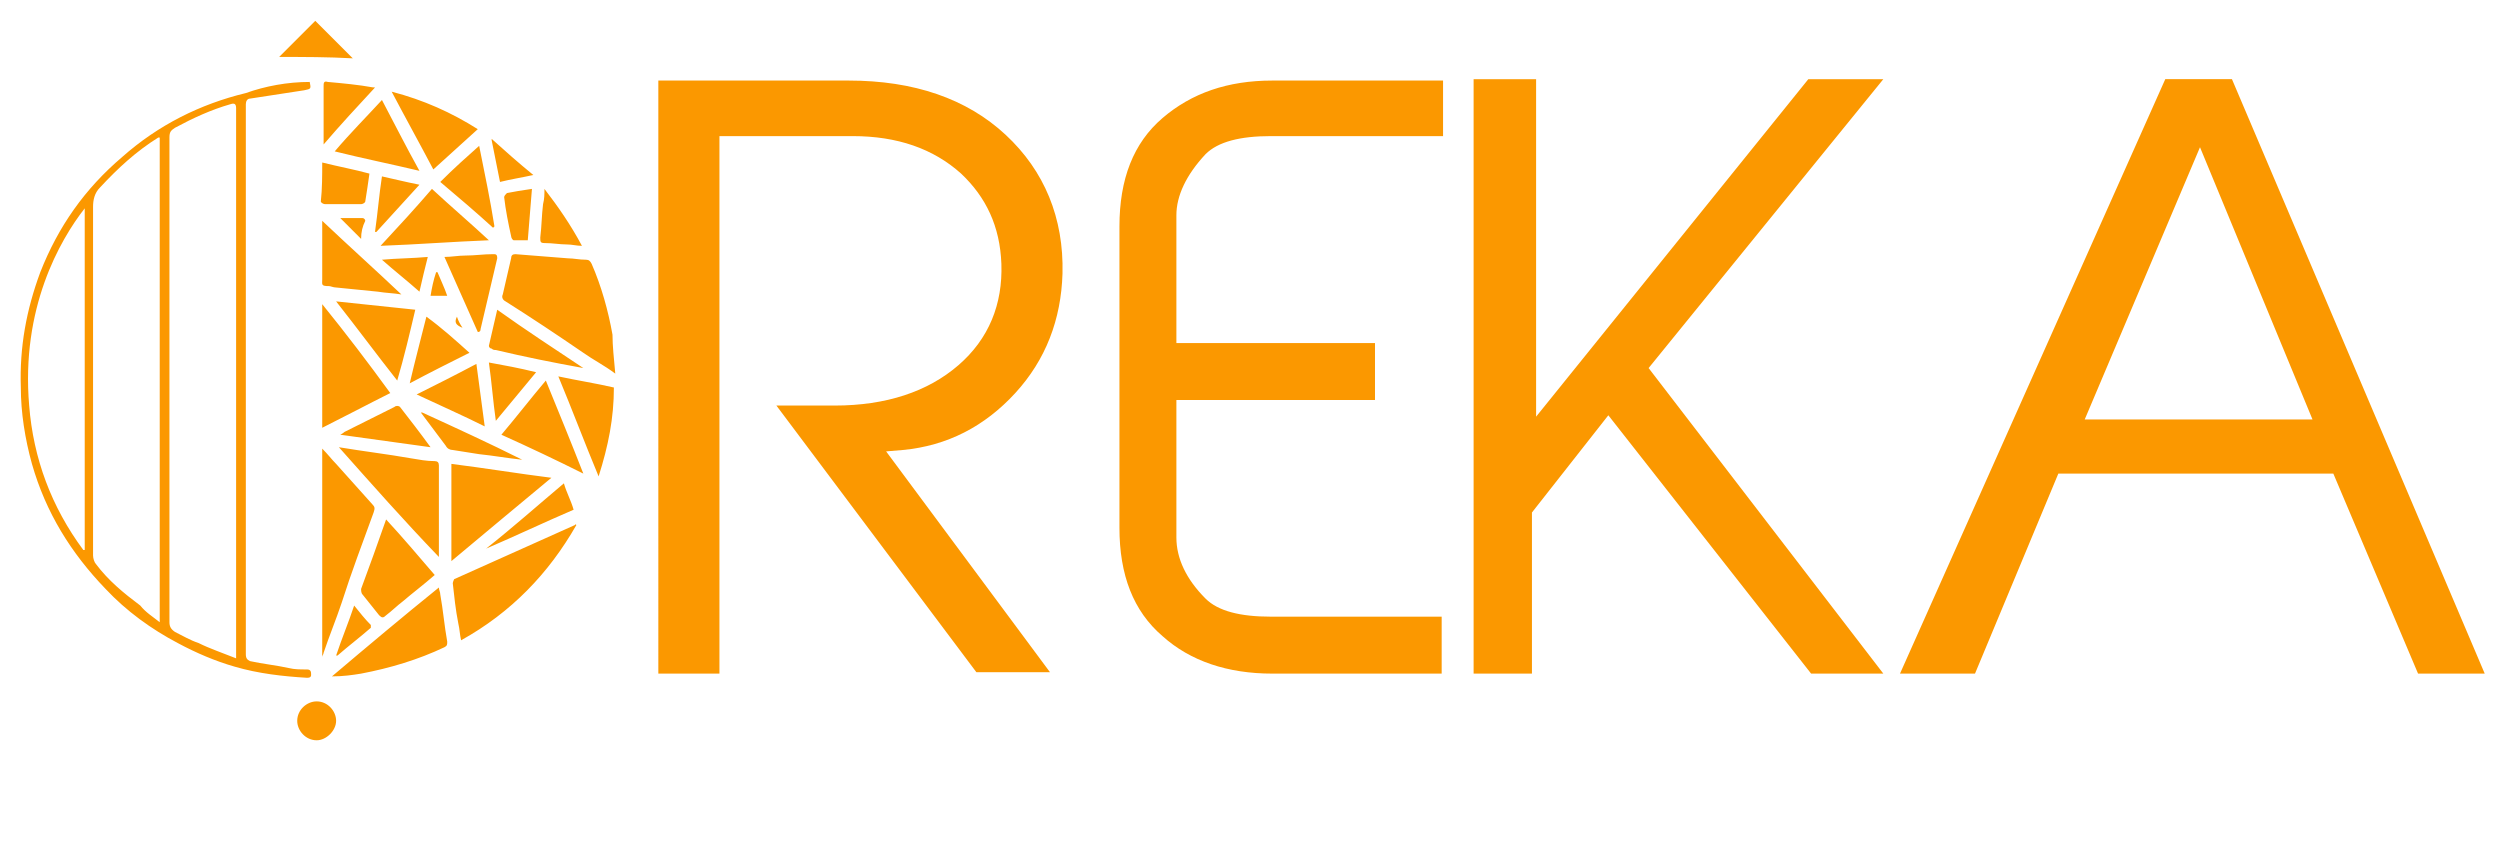 <svg version="1.1" focusable="false" xmlns="http://www.w3.org/2000/svg" x="0" y="0" width="180" height="62" viewBox="0 0 180 62" enable-background="new 0 0 180 62" xml:space="preserve"><path fill="none" d="M1 1h180v59.5H1V1z"/><path fill-rule="evenodd" clip-rule="evenodd" fill="#FB9800" d="M22.3 5.9c0.1 0.5 0.1 0.5-0.4 0.6 -1.3 0.2-2.6 0.4-3.9 0.6 -0.2 0-0.3 0.2-0.3 0.4 0 0.1 0 0.2 0 0.3 0 13 0 26 0 39 0 0.1 0 0.2 0 0.3 0 0.3 0.1 0.4 0.3 0.5 0.9 0.2 1.9 0.3 2.8 0.5 0.4 0.1 0.8 0.1 1.3 0.1 0.3 0 0.3 0.2 0.3 0.4 0 0.2-0.2 0.2-0.3 0.2 -1.7-0.1-3.5-0.3-5.2-0.8 -1.4-0.4-2.8-1-4.1-1.7 -1.9-1-3.7-2.3-5.2-3.9 -2.5-2.6-4.3-5.5-5.3-9 -0.5-1.8-0.8-3.7-0.8-5.5 -0.1-2.9 0.4-5.6 1.4-8.3 1.3-3.3 3.2-6 5.9-8.3 2.6-2.3 5.6-3.8 8.9-4.6C19.1 6.2 20.7 5.9 22.3 5.9zM17 47.4c0-0.3 0-0.5 0-0.6 0-12.9 0-25.9 0-38.8 0-0.1 0-0.1 0-0.2 0-0.3-0.1-0.4-0.4-0.3 -1.4 0.4-2.7 1-4 1.7 -0.3 0.2-0.4 0.3-0.4 0.7 0 3.9 0 7.9 0 11.8 0 7.7 0 15.4 0 23.1 0 0.3 0.1 0.5 0.4 0.7 0.6 0.3 1.1 0.6 1.7 0.8C15.1 46.7 16 47 17 47.4zM11.5 44.8c0-11.7 0-23.3 0-34.9 -0.1 0-0.1 0-0.1 0 -1.6 1-2.9 2.2-4.2 3.6 -0.4 0.4-0.5 0.9-0.5 1.4 0 6.6 0 13.2 0 19.7 0 1.8 0 3.6 0 5.4 0 0.2 0.1 0.5 0.2 0.6 0.9 1.2 2 2.1 3.2 3C10.5 44.1 11 44.4 11.5 44.8zM6 39.6c0 0 0.1 0 0.1 0 0-8.2 0-16.4 0-24.6 -1.8 2.3-4.6 7.2-4 14.2C2.4 33 3.7 36.5 6 39.6zM44.3 26.9c-0.8-0.6-1.6-1-2.3-1.5 -1.9-1.3-3.7-2.5-5.6-3.7 -0.2-0.1-0.3-0.3-0.2-0.5 0.2-0.9 0.4-1.7 0.6-2.6 0-0.2 0.1-0.3 0.3-0.3 1.3 0.1 2.5 0.2 3.8 0.3 0.4 0 0.8 0.1 1.3 0.1 0.2 0 0.3 0.1 0.4 0.3 0.7 1.6 1.2 3.4 1.5 5.1C44.1 24.9 44.2 25.8 44.3 26.9zM23.2 47.3c0-5 0-9.9 0-15 0.4 0.4 0.7 0.8 1 1.1 0.9 1 1.7 1.9 2.6 2.9 0.2 0.2 0.2 0.3 0.1 0.6 -0.8 2.2-1.6 4.3-2.3 6.5 -0.4 1.2-0.9 2.4-1.3 3.6C23.3 47.1 23.2 47.2 23.2 47.3zM41.5 37.8c-2 3.5-4.7 6.3-8.3 8.3 -0.1-0.4-0.1-0.8-0.2-1.2 -0.2-1-0.3-2-0.4-2.9 0-0.1 0.1-0.3 0.1-0.3 2.9-1.3 5.8-2.6 8.7-3.9C41.4 37.7 41.5 37.8 41.5 37.8zM32.5 40.4c0-2.4 0-4.7 0-7 2.4 0.3 4.8 0.7 7.2 1C37.3 36.4 35 38.3 32.5 40.4zM24.4 32.2c1.8 0.3 3.5 0.5 5.2 0.8 0.6 0.1 1.1 0.2 1.7 0.2 0.2 0 0.3 0.1 0.3 0.3 0 2.2 0 4.4 0 6.5 0 0 0 0 0 0.1C29.1 37.5 26.8 34.9 24.4 32.2zM23.2 21.9c1.7 2.1 3.3 4.2 4.9 6.4 -1.6 0.8-3.3 1.7-4.9 2.5C23.2 27.8 23.2 24.9 23.2 21.9zM23.9 48.7c2.6-2.2 5.1-4.3 7.7-6.4 0 0.2 0.1 0.3 0.1 0.5 0.2 1.1 0.3 2.3 0.5 3.4 0 0.2 0 0.3-0.2 0.4 -1.9 0.9-3.9 1.5-6 1.9C25.4 48.6 24.7 48.7 23.9 48.7zM31.3 41.4c-0.8 0.7-1.6 1.3-2.3 1.9 -0.4 0.3-0.8 0.7-1.2 1 -0.2 0.2-0.3 0.2-0.5 0 -0.4-0.5-0.8-1-1.2-1.5 -0.1-0.1-0.1-0.3-0.1-0.4 0.6-1.6 1.2-3.3 1.8-5C29 38.7 30.1 40 31.3 41.4zM36.1 31.3c1.1-1.3 2.1-2.6 3.2-3.9 0.9 2.2 1.8 4.4 2.7 6.7C40 33.1 38.1 32.2 36.1 31.3zM35.2 17.3c-2.6 0.1-5.1 0.3-7.8 0.4 1.3-1.4 2.5-2.7 3.7-4.1C32.5 14.9 33.8 16 35.2 17.3zM29.9 22.3c-0.4 1.7-0.8 3.4-1.3 5.1 -1.5-1.9-2.9-3.8-4.4-5.7C26.1 21.9 28 22.1 29.9 22.3zM31.2 12.2c-1-1.9-2-3.7-3-5.6 2.3 0.6 4.3 1.5 6.2 2.7C33.3 10.3 32.3 11.2 31.2 12.2zM40.2 27.1c1.4 0.3 2.7 0.5 4 0.8 0 2.2-0.4 4.2-1.1 6.4C42.1 31.9 41.2 29.5 40.2 27.1zM30.2 12.3c-2.1-0.5-4.1-0.9-6.1-1.4 1.1-1.3 2.3-2.5 3.4-3.7C28.4 8.9 29.2 10.5 30.2 12.3zM28.9 21.2c-0.6-0.1-1.1-0.1-1.7-0.2 -1-0.1-2-0.2-3-0.3 -0.2 0-0.4-0.1-0.5-0.1 -0.6 0-0.5-0.1-0.5-0.5 0-1.3 0-2.6 0-3.9 0-0.1 0-0.2 0-0.3C25.1 17.7 27 19.4 28.9 21.2zM34.4 23.9c-0.8-1.8-1.6-3.6-2.4-5.4 0.5 0 1-0.1 1.5-0.1 0.7 0 1.3-0.1 2-0.1 0.2 0 0.3 0 0.3 0.3 -0.4 1.7-0.8 3.4-1.2 5.1 0 0.1 0 0.1-0.1 0.2C34.5 23.9 34.5 23.9 34.4 23.9zM34.3 26.2c0.2 1.5 0.4 3 0.6 4.5 -1.6-0.8-3.2-1.5-4.9-2.3C31.4 27.7 32.8 27 34.3 26.2zM42 26.5c-2.2-0.4-4.2-0.8-6.3-1.3 -0.1 0-0.2 0-0.3-0.1 -0.1 0-0.2-0.1-0.2-0.2 0.2-0.9 0.4-1.7 0.6-2.6C37.9 23.8 39.9 25.1 42 26.5zM34.5 10.5c0.4 2 0.8 3.9 1.1 5.8 0 0 0 0-0.1 0.1 -1.2-1.1-2.5-2.2-3.8-3.3C32.7 12.1 33.6 11.3 34.5 10.5zM31 32.2c-2.2-0.3-4.3-0.6-6.5-0.9 0.2-0.1 0.3-0.2 0.3-0.2 1.2-0.6 2.4-1.2 3.6-1.8 0.1-0.1 0.3-0.1 0.4 0C29.5 30.2 30.2 31.1 31 32.2zM33.8 25.4c-1.4 0.7-2.8 1.4-4.3 2.2 0.4-1.7 0.8-3.2 1.2-4.8C31.8 23.6 32.8 24.5 33.8 25.4zM27 6.3c-1.3 1.4-2.5 2.7-3.7 4.1 0-0.1 0-0.2 0-0.3 0-1.3 0-2.6 0-3.9 0-0.2 0-0.4 0.3-0.3 1.1 0.1 2.2 0.2 3.3 0.4C26.8 6.2 26.8 6.3 27 6.3zM23.2 11.7c1.2 0.3 2.3 0.5 3.4 0.8 -0.1 0.7-0.2 1.4-0.3 2 0 0.1-0.2 0.2-0.3 0.2 -0.9 0-1.7 0-2.6 0 -0.1 0-0.3-0.1-0.3-0.2C23.2 13.6 23.2 12.6 23.2 11.7zM20.1 4.1c0.9-0.9 1.8-1.8 2.6-2.6 0.9 0.9 1.8 1.8 2.7 2.7C23.6 4.1 21.9 4.1 20.1 4.1zM40.6 34.8c0.2 0.7 0.5 1.2 0.7 1.9 -2.1 0.9-4.2 1.9-6.3 2.8 0 0 0 0 0 0C36.9 38 38.7 36.4 40.6 34.8zM35.7 30.3c-0.2-1.4-0.3-2.8-0.5-4.2 1.1 0.2 2.2 0.4 3.4 0.7C37.6 28 36.7 29.1 35.7 30.3zM30.4 29.7c2.4 1.1 4.8 2.2 7.2 3.4 0 0 0 0 0 0 -1-0.1-2.1-0.3-3.1-0.4 -0.6-0.1-1.3-0.2-1.9-0.3 -0.2 0-0.4-0.1-0.5-0.3 -0.6-0.8-1.2-1.6-1.8-2.4C30.4 29.7 30.4 29.7 30.4 29.7zM22.8 53.3c-0.8 0-1.4-0.7-1.4-1.4 0-0.8 0.7-1.4 1.4-1.4 0.8 0 1.4 0.7 1.4 1.4C24.2 52.6 23.5 53.3 22.8 53.3zM39.2 13.6c1 1.3 1.9 2.6 2.7 4.1 -0.4 0-0.7-0.1-1.1-0.1 -0.5 0-1-0.1-1.6-0.1 -0.3 0-0.3-0.1-0.3-0.4 0.1-0.8 0.1-1.6 0.2-2.4C39.2 14.3 39.2 14 39.2 13.6zM38.3 13.6c-0.1 1.3-0.2 2.5-0.3 3.7 -0.3 0-0.7 0-1 0 -0.1 0-0.2-0.2-0.2-0.3 -0.2-0.9-0.4-1.9-0.5-2.8 0-0.1 0.1-0.2 0.2-0.3C37 13.8 37.6 13.7 38.3 13.6zM27.5 12.7c0.9 0.2 1.7 0.4 2.7 0.6 -1.1 1.2-2.1 2.3-3.1 3.4 0 0-0.1 0-0.1 0C27.2 15.3 27.3 14 27.5 12.7zM30.2 21c-0.9-0.8-1.8-1.5-2.7-2.3 1.1-0.1 2.2-0.1 3.3-0.2C30.6 19.3 30.4 20.1 30.2 21zM35.4 10c1 0.9 1.9 1.7 3 2.6 -0.9 0.2-1.6 0.3-2.4 0.5 -0.2-1-0.4-2-0.6-3C35.4 10 35.4 10 35.4 10zM24.2 47.2c0.4-1.2 0.9-2.4 1.3-3.6 0.4 0.5 0.8 1 1.2 1.4 0 0 0 0.2 0 0.2 -0.8 0.7-1.6 1.3-2.4 2C24.3 47.2 24.2 47.2 24.2 47.2zM26 17.2c-0.5-0.5-1-1-1.5-1.5 0.5 0 1 0 1.6 0 0.1 0 0.2 0.1 0.2 0.2C26.1 16.3 26 16.7 26 17.2zM31.5 19.6c0.2 0.5 0.5 1.1 0.7 1.7 -0.4 0-0.8 0-1.2 0 0.1-0.6 0.2-1.1 0.4-1.7C31.5 19.6 31.5 19.6 31.5 19.6zM32.9 22.8c0.1 0.3 0.2 0.5 0.4 0.8C32.8 23.4 32.7 23.2 32.9 22.8z"/><path fill="#FB9800" d="M76.5 19.7c-0.1 3.3-1.2 6.2-3.4 8.6s-4.9 3.8-8.1 4.1l-1.2 0.1 11.8 15.9h-5.3L55.9 29.2h4.2c3.7 0 6.7-1 8.9-2.9 2.2-1.9 3.2-4.4 3.1-7.3 -0.1-2.7-1.1-4.8-2.9-6.5 -2-1.8-4.6-2.7-7.8-2.7H51.8v38.7h-4.4V5.8h13.7c4.7 0 8.5 1.3 11.3 3.9C75.2 12.3 76.6 15.7 76.5 19.7zM103.8 48.5H91.6c-3.2 0-5.9-0.9-7.9-2.7 -2.1-1.8-3.1-4.4-3.1-7.8V16.3c0-3.4 1-6 3.1-7.8 2.1-1.8 4.7-2.7 7.9-2.7h12.3v4H91.5c-2.2 0-3.8 0.4-4.7 1.3 -1.4 1.5-2.1 3-2.1 4.4v9.2h14.3v4.1H84.7v9.9c0 1.5 0.7 3 2.1 4.4 0.9 0.9 2.5 1.3 4.7 1.3h12.3V48.5zM135.6 48.5h-5.2l-14.6-18.6 -5.5 7v11.6h-4.2V5.7h4.5v24.3l19.6-24.3h5.4l-16.9 20.8L135.6 48.5zM178.9 48.5h-4.8l-6.1-14.4h-19.8l-6 14.4H136.8l19.1-42.8h4.8L178.9 48.5zM166.5 30.2l-8.1-19.6 -8.3 19.6H166.5z"/></svg>